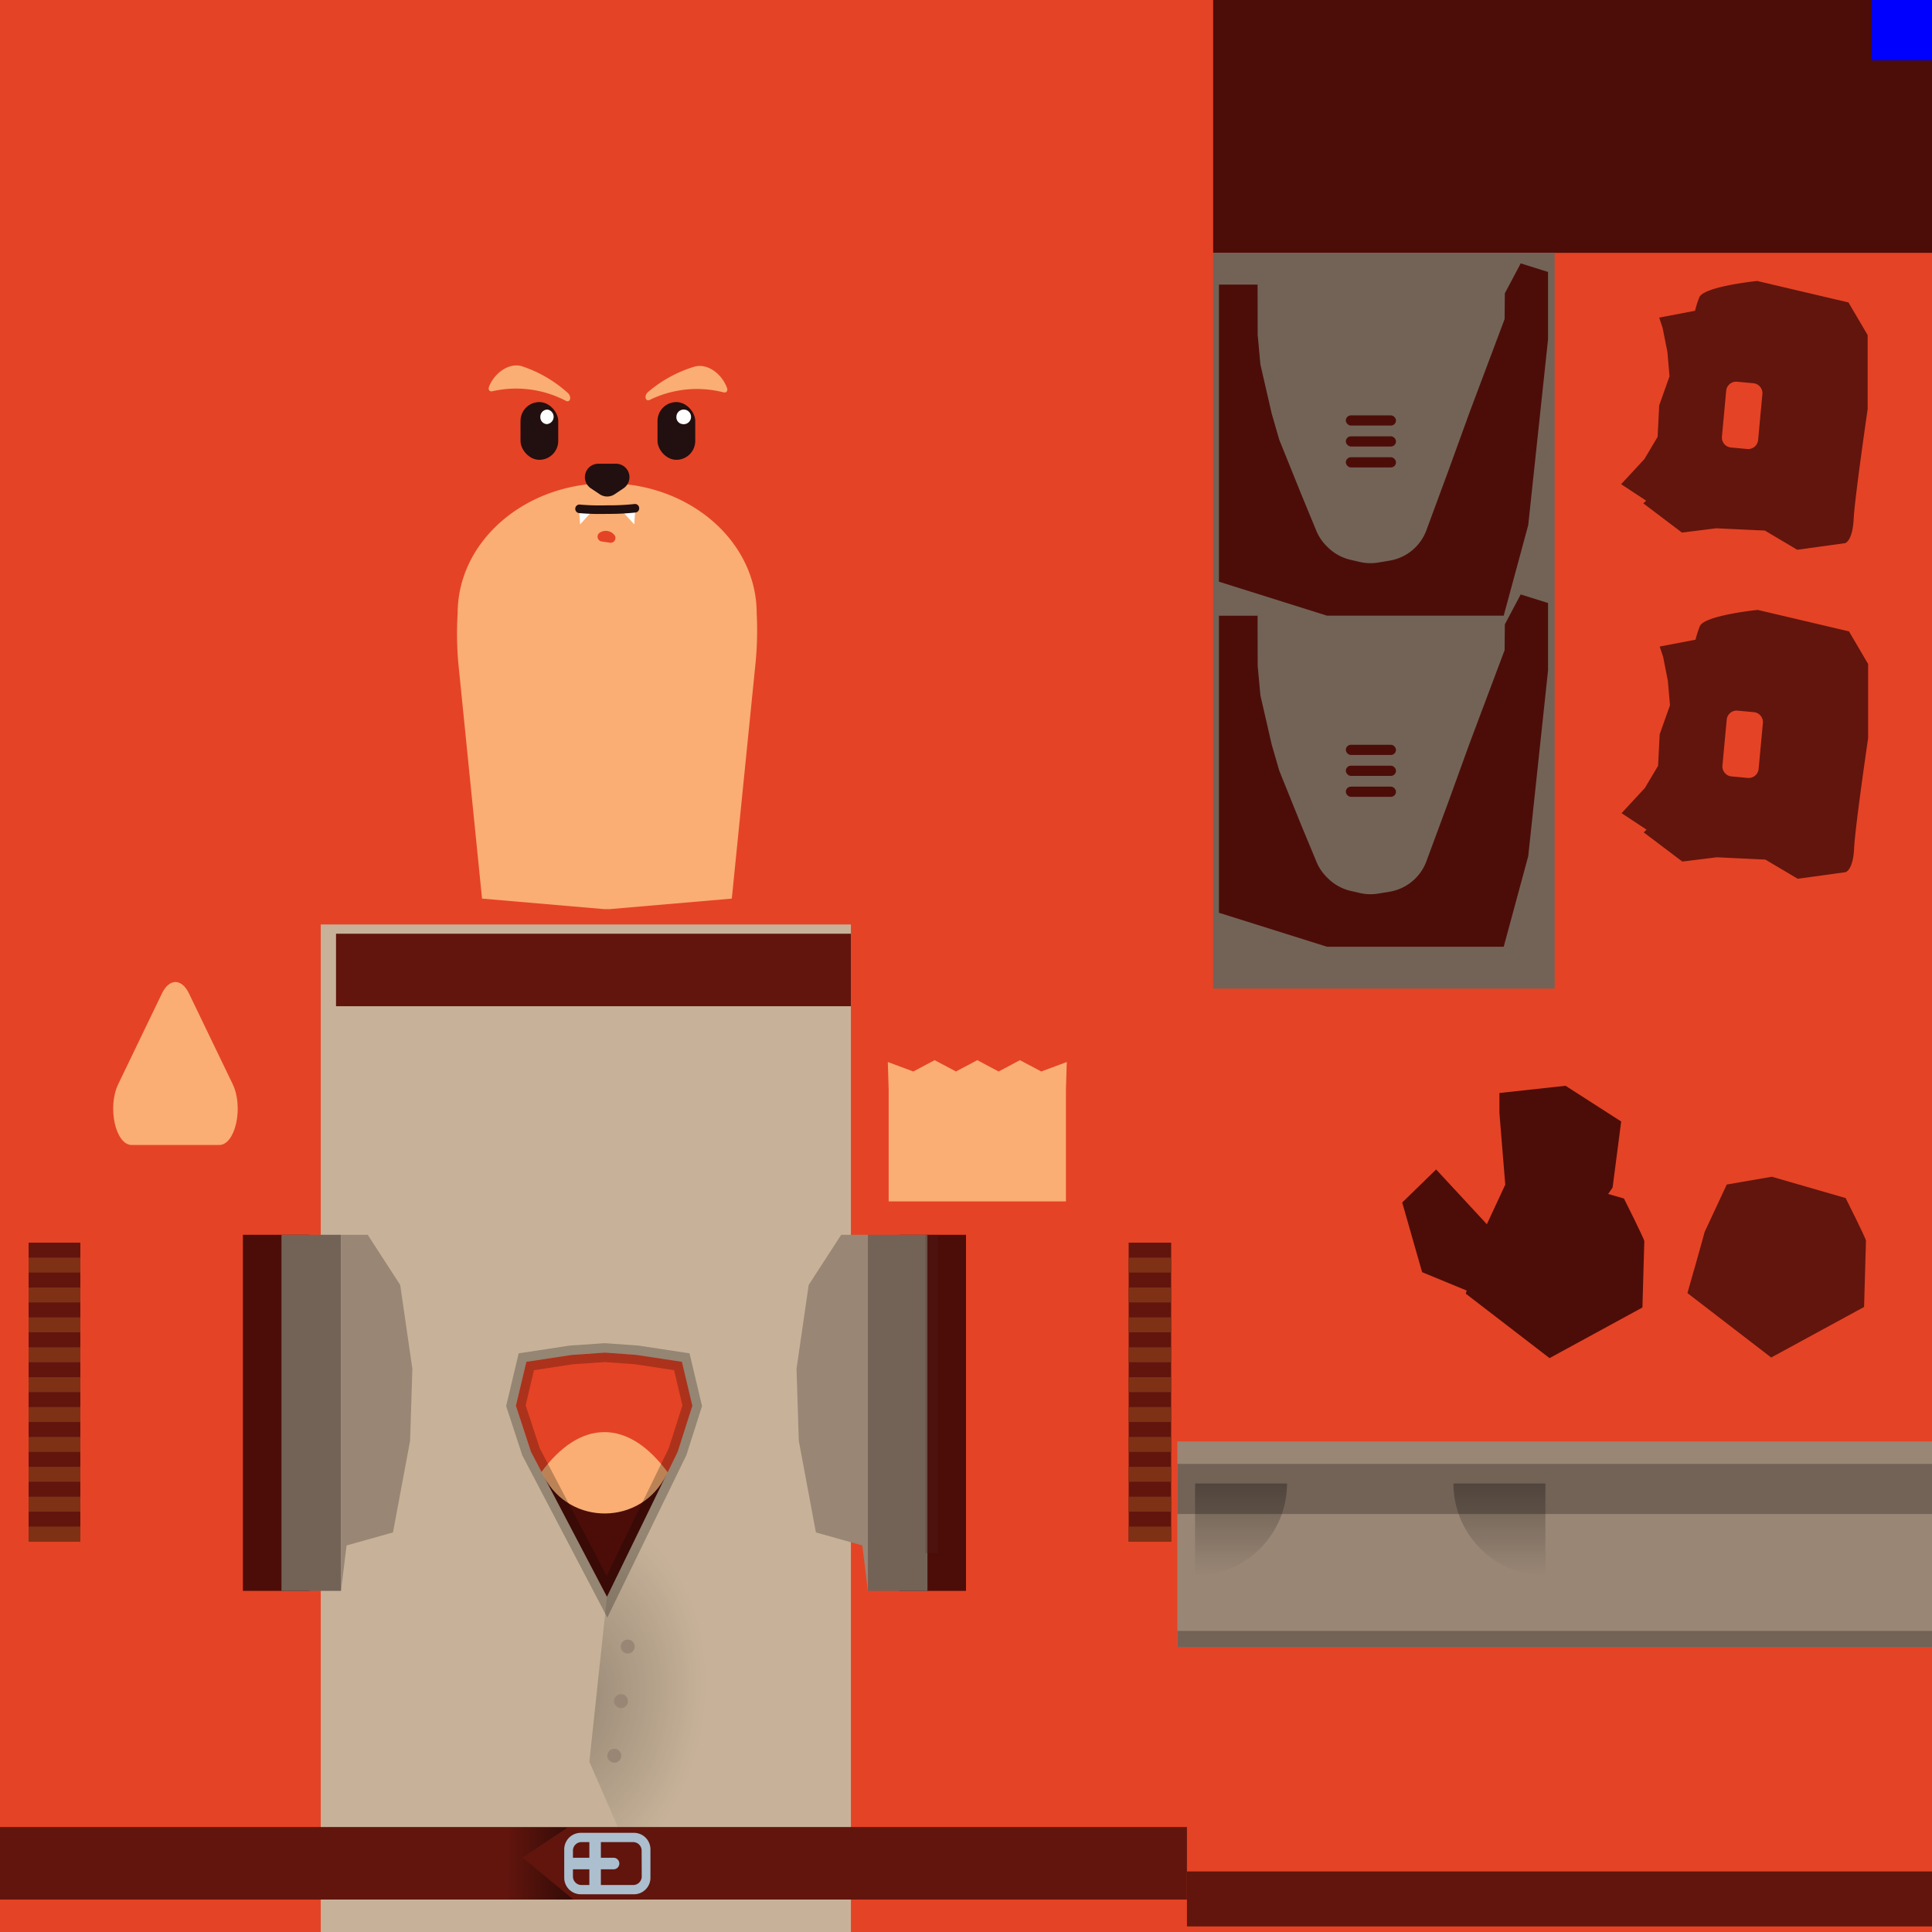 <svg xmlns="http://www.w3.org/2000/svg" xmlns:xlink="http://www.w3.org/1999/xlink" viewBox="0 0 1024 1024"><rect x="0" y="0" width="1024" height="1024" fill="#333333" stroke="none"/><defs><style>.cls-1{isolation:isolate;}.cls-2{fill:#fff;}.cls-3{fill:#e54325;}.cls-4{fill:#faae73;}.cls-5{fill:red;}.cls-6{fill:#220f0f;}.cls-7{fill:#c7b299;}.cls-8{fill:#4c0d08;}.cls-9{fill:#736357;}.cls-10,.cls-17,.cls-18{opacity:0.25;}.cls-10,.cls-17,.cls-19,.cls-20{mix-blend-mode:overlay;}.cls-10{fill:url(#radial-gradient);}.cls-11{fill:#61150d;}.cls-12{fill:#abbfcf;}.cls-13{fill:url(#linear-gradient);}.cls-14{fill:#ee826a;}.cls-15{fill:#998675;}.cls-16{fill:#7f3116;}.cls-18{fill:#51221e;mix-blend-mode:multiply;}.cls-19,.cls-20{opacity:0.3;}.cls-19{fill:url(#linear-gradient-2);}.cls-20{fill:url(#linear-gradient-3);}.cls-21{fill:blue;}</style><radialGradient id="radial-gradient" cx="296.28" cy="899.86" r="75.75" gradientTransform="matrix(0.98, 0.17, -0.23, 1.32, 214.88, -336.1)" gradientUnits="userSpaceOnUse"><stop offset="0"/><stop offset="0.87" stop-opacity="0.13"/><stop offset="1" stop-opacity="0"/></radialGradient><linearGradient id="linear-gradient" x1="268.86" y1="987.59" x2="342.41" y2="988.55" gradientUnits="userSpaceOnUse"><stop offset="0" stop-opacity="0"/><stop offset="1"/></linearGradient><linearGradient id="linear-gradient-2" x1="657.77" y1="835.05" x2="657.77" y2="786.3" xlink:href="#linear-gradient"/><linearGradient id="linear-gradient-3" x1="794.72" y1="835.05" x2="794.72" y2="786.3" xlink:href="#linear-gradient"/></defs><title>animalH</title><g class="cls-1"><g id="Layer_2" data-name="Layer 2"><g id="SkinComplete"><path class="cls-2" d="M393.33,975.5c0,10.7-.45,21.16-1.31,31.3q-.74,8.78-1.88,17.2H250.6q-1.14-8.41-1.88-17.2c-.86-10.14-1.31-20.6-1.31-31.3q0-3.59.07-7.13c0-1.58.07-3.15.11-4.71,2.31-73.86,26-134.33,57.1-149.77a34.86,34.86,0,0,1,15.68-3.84,35.3,35.3,0,0,1,16.83,4.43c30.55,16.34,53.67,76.23,55.95,149.18,0,1.56.08,3.13.11,4.71,0,.62,0,1.25,0,1.88C393.32,972,393.33,973.74,393.33,975.5Z"/><rect class="cls-3" x="2.51" y="490" width="182.97" height="154"/><rect class="cls-3" width="1024" height="1024"/><rect class="cls-3" width="643" height="490"/><rect class="cls-3" y="139.59" width="643" height="350.41"/><path class="cls-4" d="M401.06,325.05c0-38.07-35.48-68.93-79.25-68.93S242.57,287,242.57,325.05h0a173.92,173.92,0,0,0,.54,28.32l12.38,122.91,64.82,5.58h2.74l64.82-5.58,12.55-124.56a175.66,175.66,0,0,0,.71-25Z"/><rect class="cls-3" x="824" y="134" width="200" height="390"/><rect class="cls-3" x="624" y="864.49" width="400" height="159.51"/><rect class="cls-5" x="992" width="32" height="32"/><path class="cls-4" d="M62.68,574.58l23.18-48.09c3.87-8,10.4-8,14.27,0l23.18,48.09c5.89,12.22,1.46,32.29-7.13,32.29H69.81C61.22,606.87,56.79,586.8,62.68,574.58Z"/><path class="cls-4" d="M393.33,950q0,6.88-.18,13.66c0,1.58-.1,3.15-.16,4.71,0,.63,0,1.25-.07,1.88-.5,12.59-1.48,24.81-2.87,36.55q-1.05,8.79-2.4,17.2H253.09q-1.35-8.4-2.4-17.2c-1.46-12.32-2.46-25.18-2.94-38.43-.06-1.56-.11-3.13-.16-4.71q-.18-6.76-.18-13.66c0-74,16.08-138.15,39.59-169.85,10-13.49,21.34-21.1,33.37-21.1s23.45,7.66,33.47,21.24c9.83,13.3,18.36,32.29,24.94,55.29C387.92,867.47,393.33,907.08,393.33,950Z"/><ellipse class="cls-3" cx="362.5" cy="228.41" rx="26.3" ry="30.72" transform="translate(-62.17 171.55) rotate(-24.59)"/><rect class="cls-6" x="348.5" y="213.11" width="19.99" height="30.6" rx="10" ry="10"/><rect class="cls-6" x="275.88" y="213.11" width="19.99" height="30.6" rx="10" ry="10" transform="translate(571.75 456.82) rotate(180)"/><path class="cls-4" d="M260.8,207.41a56.86,56.86,0,0,1,39.05,5c2.37,1.28,3.31-2.1,1.15-4.09a68.08,68.08,0,0,0-24-14.08c-6.9-2.37-14.9,3.26-17.83,10.78C258.63,206.51,259.39,207.6,260.8,207.41Z"/><path class="cls-4" d="M383.64,208a56.8,56.8,0,0,0-39.17,3.91c-2.41,1.21-3.26-2.2-1-4.12a67.94,67.94,0,0,1,24.36-13.38c7-2.17,14.8,3.68,17.51,11.28C385.84,207.19,385,208.26,383.64,208Z"/><path class="cls-3" d="M321.94,281.44a5.86,5.86,0,0,1,3.69,2.09,2.54,2.54,0,0,1-2.36,4.11l-4.43-.66a2.55,2.55,0,0,1-1-4.63A5.89,5.89,0,0,1,321.94,281.44Z"/><polygon class="cls-2" points="336.72 269.79 336.15 277.91 329.65 270.83 336.72 269.79"/><polygon class="cls-2" points="306.91 269.79 307.48 277.91 313.98 270.83 306.91 269.79"/><path class="cls-6" d="M338.77,269.12a2.23,2.23,0,0,0-2.29-2,124,124,0,0,1-14.7.71,121.11,121.11,0,0,1-14.7-.42,2.28,2.28,0,0,0-.19,4.54,129.47,129.47,0,0,0,14.94.42,130.84,130.84,0,0,0,14.95-.72A2.23,2.23,0,0,0,338.77,269.12Z"/><path class="cls-6" d="M326.51,245.79h-9.39a7.11,7.11,0,0,0-6.3,3.81h0a7.12,7.12,0,0,0,2.34,9.22l4.7,3.14a7.12,7.12,0,0,0,7.91,0l4.69-3.14a7.11,7.11,0,0,0,2.35-9.22h0A7.13,7.13,0,0,0,326.51,245.79Z"/><path class="cls-2" d="M358.51,220.79a3.66,3.66,0,0,0,3.28,4,3.88,3.88,0,1,0-3.28-4Z"/><path class="cls-2" d="M286.4,220.79a3.67,3.67,0,0,0,3.29,4,3.88,3.88,0,0,0,.47-7.71A3.78,3.78,0,0,0,286.4,220.79Z"/><polygon class="cls-4" points="565.41 562.89 564.97 577.34 564.97 636.76 471.01 636.76 471.01 577.35 470.56 562.89 484.08 567.91 495.38 561.91 506.68 567.91 517.98 561.91 529.28 567.91 540.58 561.91 551.89 567.91 565.41 562.89"/><path class="cls-7" d="M170,490v534H451V490ZM281.42,769.51l-8-24.43L279,721.79l24-3.65,17.69-1.22,16.72,1.22,24,3.65,5.54,23.29-7.77,24.37-5.28,10.84-.72,1.48c-13,26.76-50.94,27.32-64.76,1L287,780.15Z"/><rect class="cls-8" x="643" width="381" height="134"/><rect class="cls-9" x="643" y="134" width="181" height="390"/><rect class="cls-8" x="128.74" y="654.47" width="35.33" height="188.74" transform="translate(292.81 1497.67) rotate(-180)"/><rect class="cls-8" x="476.67" y="654.47" width="35.33" height="188.74"/><polygon class="cls-10" points="328.25 970.25 312.37 933.73 321.7 846.33 340.08 808.57 394.18 846.33 394.18 970.25 328.25 970.25"/><rect class="cls-11" y="968.37" width="629.1" height="38.43"/><rect class="cls-11" x="178.1" y="494.89" width="272.9" height="38.43"/><path class="cls-12" d="M336,971.44H307.82a8.76,8.76,0,0,0-8.76,8.75v15.07a8.76,8.76,0,0,0,8.76,8.75H336a8.75,8.75,0,0,0,8.75-8.75V980.19A8.75,8.75,0,0,0,336,971.44Zm4.13,23.13a4.52,4.52,0,0,1-4.51,4.53H308.2a4.53,4.53,0,0,1-4.53-4.53v-13.7a4.52,4.52,0,0,1,4.53-4.52h27.37a4.51,4.51,0,0,1,4.51,4.52Z"/><rect class="cls-12" x="312.37" y="974.89" width="6.11" height="25.66"/><path class="cls-12" d="M315.42,974.89h0a3.05,3.05,0,0,1,3.05,3.05v22.61a0,0,0,0,1,0,0h-6.11a0,0,0,0,1,0,0V977.95A3.05,3.05,0,0,1,315.42,974.89Z" transform="translate(1303.15 672.3) rotate(90)"/><polygon class="cls-13" points="300.83 968.63 276.95 984.56 303.83 1006.76 253.77 1006.76 259.88 968.63 300.83 968.63"/><polygon class="cls-14" points="161.4 738.07 162.34 746.03 176.18 742.05 171.15 732.2 161.4 738.07"/><path class="cls-11" d="M980,334.64l-48.4-11.38s-28.22,2.88-30.65,8.64a53.46,53.46,0,0,0-2.28,7.15l-19,3.63,1.82,5.46L884,360.89l1.13,12.9-5.47,15.41-.84,16.68-7,11.77L859.47,431l13.26,8.75-1.53,1.43,20.48,15.47,18.2-2.27,25.79,1.21,17.15,10.17,25.33-3.49s4-.91,4.56-12.59,7.43-58.42,7.43-58.42V351.93Zm-47.89,72.89a5.31,5.31,0,0,1-5.77,4.79l-8.63-.81a5.3,5.3,0,0,1-4.78-5.77l2.26-24.29a5.3,5.3,0,0,1,5.77-4.79l8.62.8a5.3,5.3,0,0,1,4.79,5.77Z"/><path class="cls-11" d="M903.48,653c0,.49-9.11,32.36-9.11,32.36l44.4,34.15L988,692.72s1-34,1-35.15S978.23,635,978.23,635L939.11,623.7l-23.89,4.12Z"/><path class="cls-8" d="M786,653.31c0,.49-9.1,32.37-9.1,32.37l44.39,34.15L870.52,693s1-34,1-35.15-10.79-22.61-10.79-22.61L821.59,624l-23.88,4.12Z"/><path class="cls-11" d="M979.73,160.3l-48.4-11.38s-28.22,2.88-30.65,8.65a51.91,51.91,0,0,0-2.27,7.14l-19,3.63,1.82,5.47,2.53,12.75,1.12,12.89-5.47,15.42-.84,16.67-7,11.78-12.34,13.31,13.27,8.74L871,266.8l20.48,15.48L909.64,280l25.79,1.22,17.14,10.16,25.34-3.49s3.94-.91,4.55-12.59,7.43-58.41,7.43-58.41v-39.3Zm-47.89,72.89a5.3,5.3,0,0,1-5.77,4.79l-8.62-.8a5.3,5.3,0,0,1-4.79-5.77l2.26-24.3a5.3,5.3,0,0,1,5.77-4.79l8.62.8a5.3,5.3,0,0,1,4.79,5.77Z"/><rect class="cls-8" x="713.32" y="394.74" width="26.58" height="5.41" rx="2.7" ry="2.7"/><rect class="cls-8" x="713.32" y="405.83" width="26.58" height="5.41" rx="2.7" ry="2.7"/><rect class="cls-8" x="713.32" y="416.93" width="26.58" height="5.41" rx="2.7" ry="2.7"/><rect class="cls-8" x="713.32" y="220.15" width="26.58" height="5.41" rx="2.7" ry="2.7"/><rect class="cls-8" x="713.32" y="231.25" width="26.58" height="5.41" rx="2.7" ry="2.7"/><rect class="cls-8" x="713.32" y="242.34" width="26.58" height="5.41" rx="2.7" ry="2.7"/><path class="cls-8" d="M806,315.06l-8.41,15.88-.11,13.64L779,393.74l-11.25,31.05L756,456.55a25.15,25.15,0,0,1-7.8,10.82h0a25.17,25.17,0,0,1-11.82,5.27l-6,1a25.15,25.15,0,0,1-9.7-.34l-4.78-1.11a25.16,25.16,0,0,1-12.13-6.73l-.59-.59a25.08,25.08,0,0,1-5.47-8.21L689.55,437l-11.5-28.5-4-13.8-6-26.11L666.6,353l-.05-26.66h-20.5V483.78l57.24,18H797l13-48,10.5-98.48V319.61Z"/><path class="cls-8" d="M806,139.59l-8.41,15.88-.11,13.64L779,218.27l-11.25,31L756,281.09a25.15,25.15,0,0,1-7.8,10.82h0a25.15,25.15,0,0,1-11.82,5.26l-6,1a25.14,25.14,0,0,1-9.7-.33l-4.78-1.11A25.32,25.32,0,0,1,703.69,290l-.59-.59a25,25,0,0,1-5.47-8.22l-8.08-19.59-11.5-28.5-4-13.8-6-26.1L666.6,177.5l-.05-26.65h-20.5V308.31l57.24,18H797l13-48,10.5-98.49V144.14Z"/><rect class="cls-9" x="149.18" y="654.47" width="31.56" height="188.74" transform="translate(329.93 1497.67) rotate(-180)"/><polygon class="cls-15" points="194.91 654.47 212.12 681.05 218.57 725.5 217.36 763.65 208.29 812.23 183.69 819.12 180.74 843.21 180.74 654.47 194.91 654.47"/><rect class="cls-9" x="460" y="654.47" width="31.56" height="188.74"/><rect class="cls-11" x="598.21" y="666.56" width="22.53" height="150.49"/><rect class="cls-16" x="598.21" y="809.13" width="22.53" height="7.92"/><rect class="cls-16" x="598.21" y="793.29" width="22.53" height="7.92"/><rect class="cls-16" x="598.21" y="777.45" width="22.53" height="7.92"/><rect class="cls-16" x="598.21" y="761.61" width="22.53" height="7.92"/><rect class="cls-16" x="598.21" y="745.77" width="22.53" height="7.92"/><rect class="cls-16" x="598.21" y="729.93" width="22.53" height="7.92"/><rect class="cls-16" x="598.21" y="714.09" width="22.53" height="7.92"/><rect class="cls-16" x="598.21" y="698.25" width="22.53" height="7.92"/><rect class="cls-16" x="598.21" y="682.4" width="22.53" height="7.92"/><rect class="cls-16" x="598.21" y="666.56" width="22.53" height="7.92"/><rect class="cls-11" x="598.21" y="658.64" width="22.53" height="7.92"/><polygon class="cls-15" points="445.83 654.47 428.62 681.05 422.17 725.5 423.38 763.65 432.45 812.23 457.05 819.12 460 843.21 460 654.47 445.83 654.47"/><path class="cls-8" d="M353.12,781.77,321.7,846.33l-33.34-63.59C302.18,809.09,340.1,808.53,353.12,781.77Z"/><g class="cls-17"><path d="M320.63,721.93l16.17,1.18,20.47,3.12,4.43,18.65-7.24,22.71-32.93,67.66-35.48-67.69-7.44-22.7L283,726.23l20.46-3.12,17.13-1.18m0-5L303,718.14l-24,3.65-5.54,23.29,8,24.43,40.28,76.82,37.42-76.88,7.77-24.37-5.54-23.29-24-3.65-16.72-1.22Z"/></g><g class="cls-17"><path d="M320.64,716.92l16.72,1.22,24,3.65,5.54,23.29-7.77,24.37L321.7,846.33l-40.28-76.82-8-24.43L279,721.79l24-3.65,17.69-1.22m0-5-.36,0-17.68,1.22-.21,0-.2,0-24,3.65-3.33.5-.78,3.28-5.54,23.29-.33,1.38.44,1.34,8,24.43.13.39.2.37,40.27,76.82,4.6,8.77,4.33-8.9,37.41-76.88.16-.33.11-.34,7.77-24.37.42-1.32-.32-1.36-5.54-23.29-.78-3.28-3.33-.5-24-3.65-.19,0-.2,0L321,711.93l-.35,0Z"/></g><circle class="cls-15" cx="332.7" cy="872.7" r="3.7"/><circle class="cls-15" cx="329.14" cy="901.63" r="3.7"/><circle class="cls-15" cx="325.58" cy="930.57" r="3.7"/><polygon class="cls-8" points="794.72 589.87 798.59 637.35 846.08 641.9 854.71 629.43 859.26 594.42 829.77 575.48 794.72 579.31 794.72 589.87"/><polygon class="cls-8" points="761.18 619.84 794.72 656.05 788.04 688.43 753.75 674.28 743.2 637.35 761.18 619.84"/><rect class="cls-11" x="15.17" y="666.56" width="27.41" height="150.49"/><rect class="cls-16" x="15.17" y="809.13" width="27.41" height="7.92"/><rect class="cls-16" x="15.17" y="793.29" width="27.41" height="7.92"/><rect class="cls-16" x="15.17" y="777.45" width="27.41" height="7.92"/><rect class="cls-16" x="15.17" y="761.61" width="27.41" height="7.92"/><rect class="cls-16" x="15.17" y="745.77" width="27.41" height="7.92"/><rect class="cls-16" x="15.17" y="729.93" width="27.41" height="7.92"/><rect class="cls-16" x="15.17" y="714.09" width="27.41" height="7.92"/><rect class="cls-16" x="15.17" y="698.25" width="27.41" height="7.92"/><rect class="cls-16" x="15.17" y="682.4" width="27.41" height="7.92"/><rect class="cls-16" x="15.17" y="666.56" width="27.41" height="7.92"/><rect class="cls-11" x="15.17" y="658.64" width="27.41" height="7.92"/><rect class="cls-18" x="409.41" y="735.57" width="168.74" height="6.53" transform="translate(-245.06 1232.61) rotate(-90)"/><rect class="cls-15" x="624" y="764" width="400" height="109.12"/><rect class="cls-9" x="624" y="864.42" width="400" height="8.7"/><rect class="cls-9" x="624" y="775.88" width="400" height="26.57"/><path class="cls-19" d="M682.15,786.3a48.75,48.75,0,0,1-48.75,48.75V786.3Z"/><path class="cls-20" d="M770.35,786.3a48.75,48.75,0,0,0,48.75,48.75V786.3Z"/><rect class="cls-21" x="992" width="32" height="32"/><rect class="cls-11" x="629.1" y="991.91" width="394.9" height="29.13"/></g></g></g></svg>